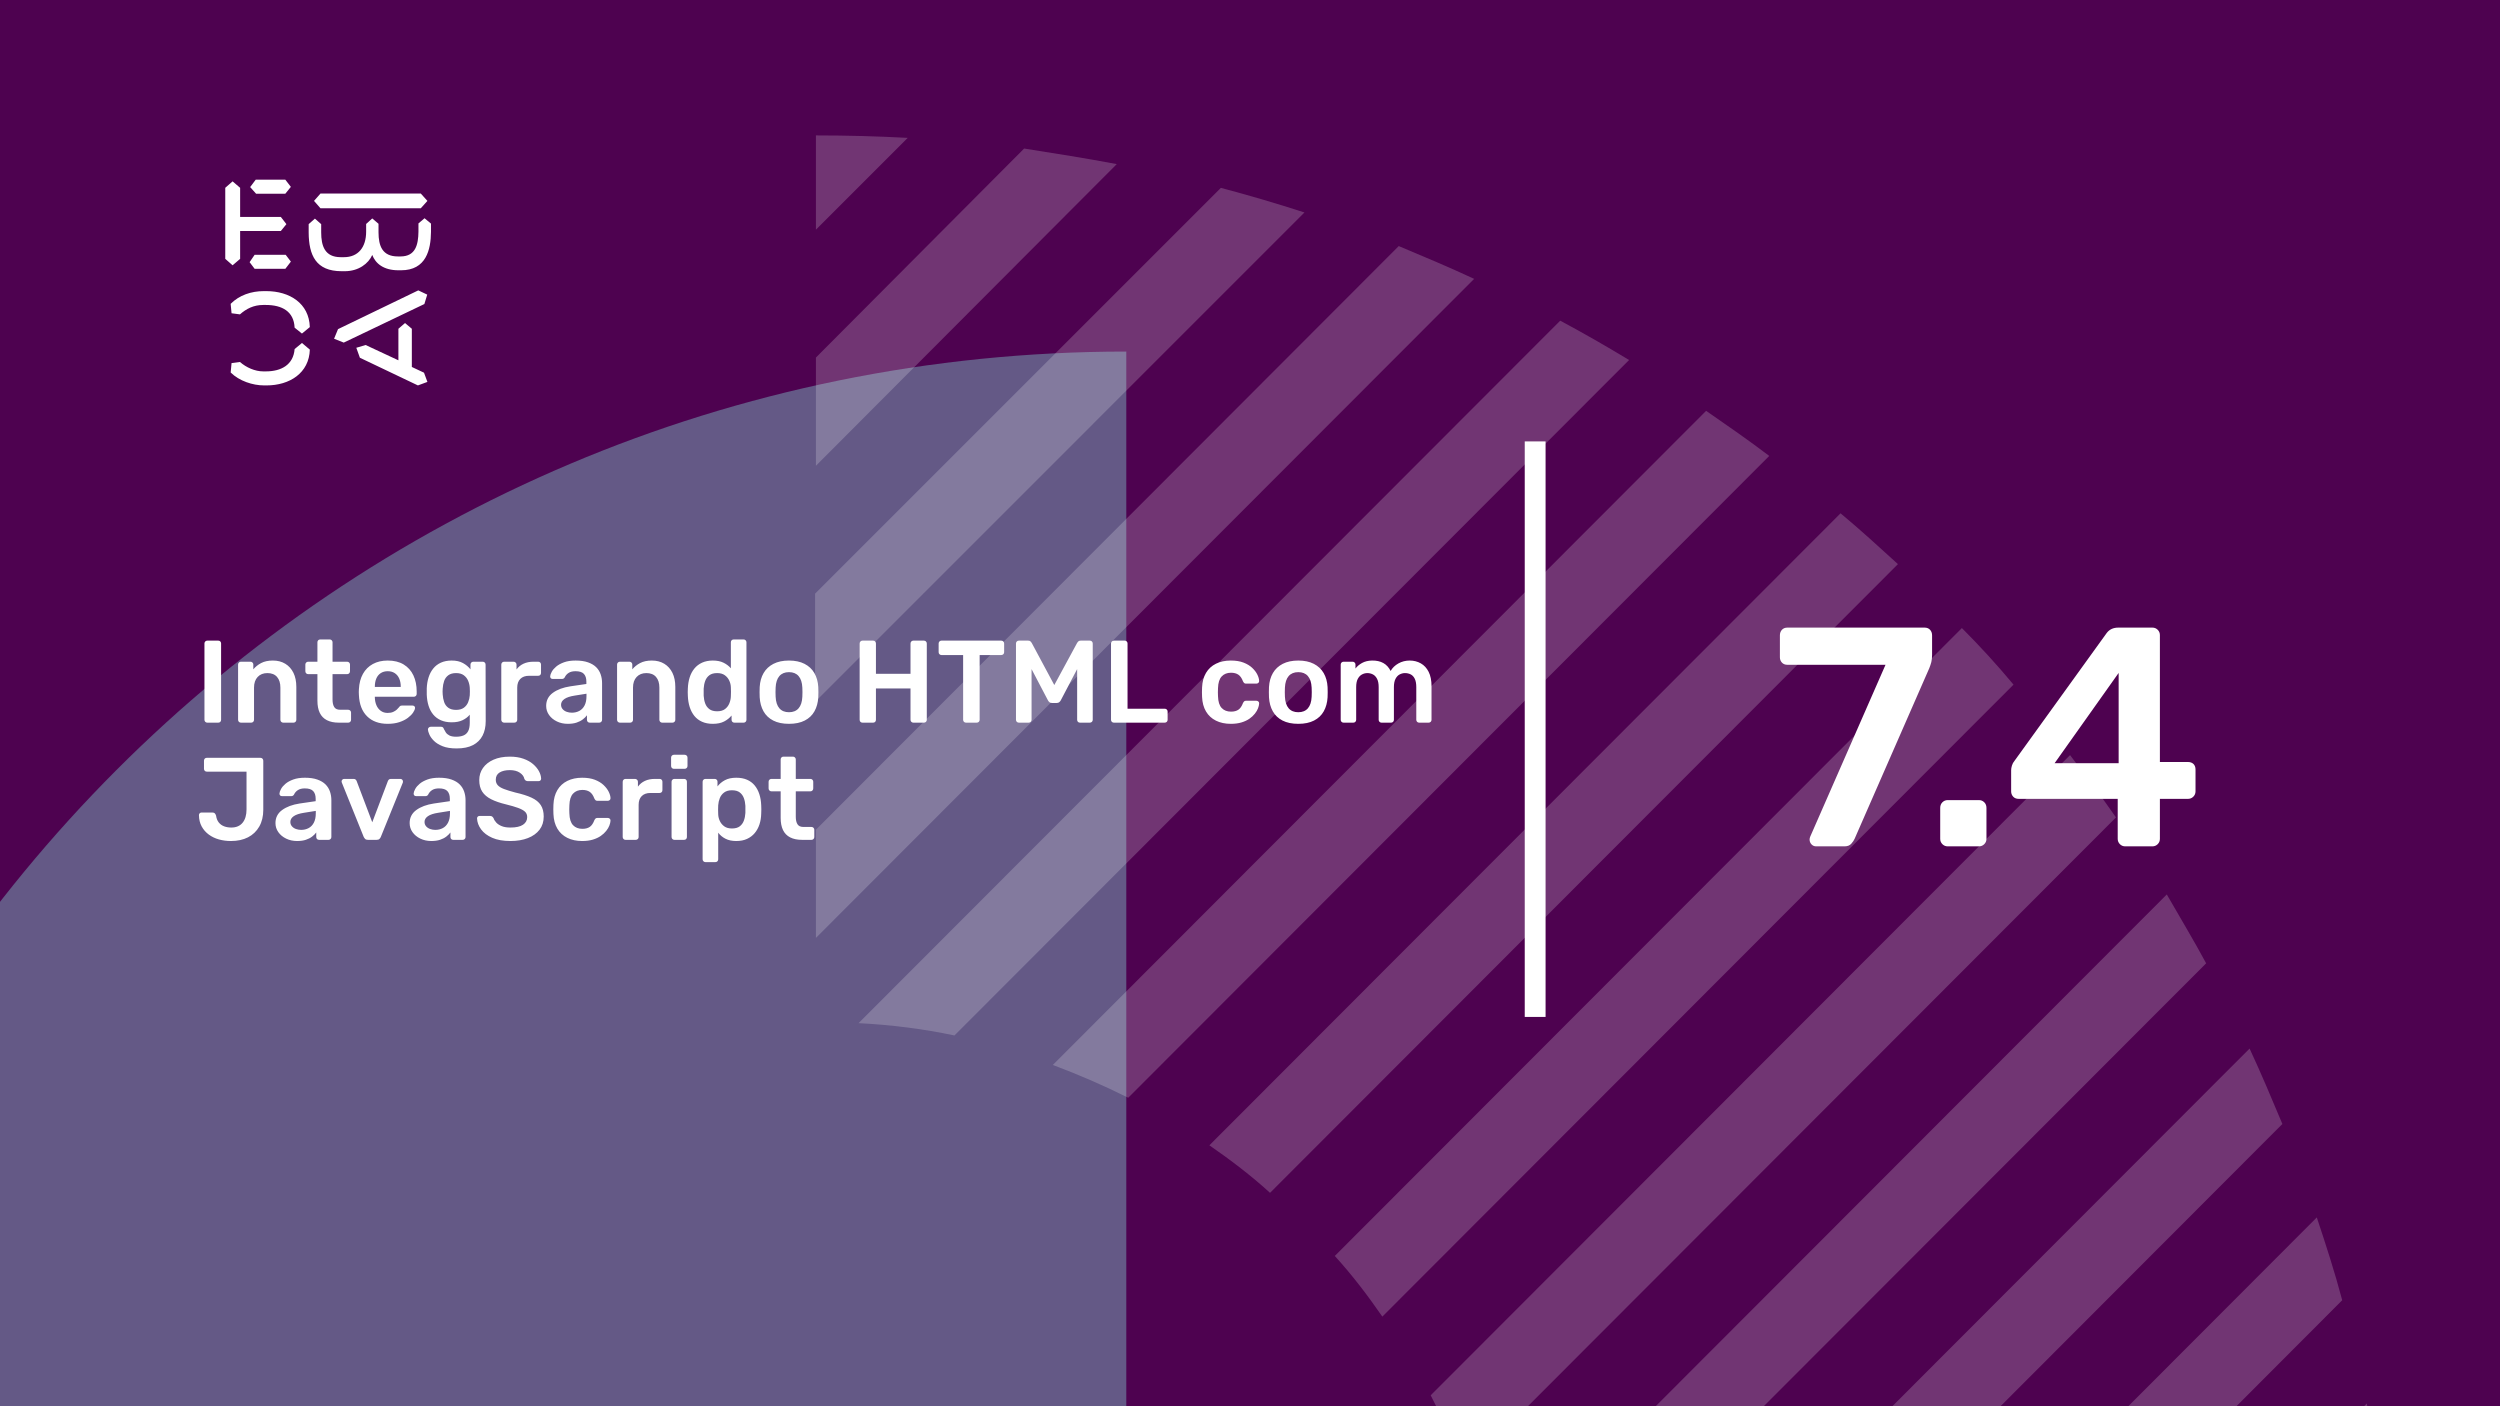 <svg xmlns="http://www.w3.org/2000/svg" version="1.1" xmlns:xlink="http://www.w3.org/1999/xlink" xmlns:svgjs="http://svgjs.dev/svgjs" viewBox="0 0 1920 1080" id="c2997beb-43ca-4d03-a990-0e534ff11cbe"><g><rect width="1920" height="1080" fill="#4e0250"/></g><g fill="#645986"><path d="M865 270L865 2467C258.907 2467 -232 1976.03 -232 1369.87C-232 760.965 258.907 270 865 270Z"/></g><g fill="#ffffff" opacity="0.2"><path d="M1829.66 1149.02C1826.52 1125.1 1822.11 1101.18 1817.7 1077.89L1577.22 1318.37H1660.32L1829.66 1149.02Z"/><path d="M1798.82 998.567C1793.15 977.163 1786.23 955.759 1779.3 934.984L1395.92 1319H1479.02L1798.82 998.567Z"/><path d="M1752.86 863.214C1744.68 843.698 1736.5 824.183 1727.68 805.297L1214.61 1319H1297.71L1752.86 863.214Z"/><path d="M1694.32 739.83C1684.88 722.203 1674.17 704.576 1664.1 686.949L1147.89 1203.8C1152.92 1227.72 1156.7 1251.64 1158.59 1276.19L1694.32 739.83Z"/><path d="M1625.07 627.77C1613.73 611.402 1601.77 595.664 1589.81 579.926L1098.78 1071.59C1108.22 1089.85 1117.03 1109.36 1124.59 1128.88L1625.07 627.77Z"/><path d="M1546.38 525.789C1533.79 510.68 1520.57 496.201 1506.72 482.352L1025.12 964.574C1038.35 979.053 1050.31 994.791 1061.64 1011.16L1546.38 525.789Z"/><path d="M1457.61 433.249C1443.13 420.029 1428.65 406.809 1413.54 394.219L928.802 879.589C945.17 890.92 960.908 902.881 975.387 916.101L1457.61 433.249Z"/><path d="M1358.78 350.148C1343.04 338.187 1326.67 326.855 1310.3 315.523L808.564 817.891C828.709 825.445 847.595 833.629 866.481 843.072L1358.78 350.148Z"/><path d="M1251.12 276.495C1233.5 265.793 1215.87 255.72 1198.24 246.277L659.364 785.787C684.545 787.046 709.097 790.194 733.019 795.23L1251.12 276.495Z"/><path d="M1132.14 214.166C1113.26 205.352 1093.74 197.168 1074.23 188.984L626.627 637.212V720.31L1132.14 214.166Z"/><path d="M1001.83 163.175C980.427 156.25 959.023 149.955 937.619 144.289L626 455.908V539.006L1001.83 163.175Z"/><path d="M857.666 126.035C834.373 121.628 810.451 117.851 786.529 114.074L626.627 274.605V357.703L857.666 126.035Z"/><path d="M626.626 176.396L697.134 105.889C673.841 104.629 650.548 104 626.626 104V176.396Z"/></g><g><path d="M178.635 139.281L184.422 144.246V166.626H215.704L219.958 172.147L215.69 177.397H184.422V198.795L178.635 203.747L173 198.795V144.232L178.635 139.281ZM195.554 195.68H219.406L223.397 200.915L219.143 206.45H195.554L191.7 201.342L195.554 195.68ZM196.382 138H219.129L223.383 143.52L219.129 148.77H196.659L192.115 143.677L196.382 138ZM323.155 148.628L328.251 154.291L323.155 159.968H246.13L241.172 154.291L246.13 148.628H323.155ZM237.043 172.147L241.849 167.893L246.669 172.147V178.393C246.669 188.879 249.417 197.515 261.668 197.515H264.14C275.147 197.515 281.197 189.86 281.197 177.952V172.005L285.879 167.75L290.699 171.862V178.379C290.699 189.007 293.723 196.946 305.56 196.946H307.618C319.178 196.946 321.235 187.869 321.373 177.952V171.578L326.056 167.608L331 171.72V178.094C330.862 191.838 327.285 207.574 308.032 207.574H305.974C294.552 207.574 288.365 202.324 285.892 195.808C283.006 202.466 275.299 208.286 264.844 208.286H262.358C242.553 208.286 237.194 195.964 237.056 178.663V172.147H237.043ZM276.391 274.744L273.642 267.089L280.796 264.969L305.974 276.721V252.491L311.07 248.095L316.291 252.491V281.829L325.641 286.226L328.251 293.311L320.959 296L276.391 274.744ZM321.235 223.011L328.113 226.27L325.917 233.497L264.002 263.119L256.571 260.146L259.596 252.776L321.235 223.011ZM231.905 263.404L237.954 268.512C237.402 286.51 222.403 296 204.669 296H202.874C194.062 296 183.759 292.6 177.157 286.083L177.834 278.855L184.298 278.002C189.118 282.256 195.858 285.229 202.183 285.229H204.117C216.091 285.229 225.303 280.136 226.27 268.085L231.905 263.404ZM226.256 251.638C225.704 239.16 216.629 234.209 204.103 234.209H202.169C194.739 234.209 189.104 237.182 184.284 241.436L177.834 240.583L177.143 233.355C183.745 226.696 192.957 223.58 202.597 223.58H204.517C222.403 223.58 237.402 232.942 237.94 251.211L231.891 256.176L226.256 251.638Z" fill="#ffffff"/></g><path d="M1171 781L1171 339L1187 339L1187 781L1171 781Z" fill="#ffffff"/><g fill="#ffffff" id="info-group"><path d="M167.64 555L159.18 555Q158.28 555 157.65 554.37Q157.02 553.74 157.02 552.84L157.02 552.84L157.02 494.16Q157.02 493.26 157.65 492.63Q158.28 492 159.18 492L159.18 492L167.64 492Q168.63 492 169.215 492.63Q169.8 493.26 169.8 494.16L169.8 494.16L169.8 552.84Q169.8 553.74 169.215 554.37Q168.63 555 167.64 555L167.64 555ZM192.93 555L185.01 555Q184.11 555 183.48 554.37Q182.85 553.74 182.85 552.84L182.85 552.84L182.85 510.36Q182.85 509.46 183.48 508.83Q184.11 508.2 185.01 508.2L185.01 508.2L192.39 508.2Q193.29 508.2 193.92 508.83Q194.55 509.46 194.55 510.36L194.55 510.36L194.55 514.05Q196.89 511.17 200.535 509.235Q204.18 507.3 209.58 507.3L209.58 507.3Q215.07 507.3 219.12 509.775Q223.17 512.25 225.375 516.75Q227.58 521.25 227.58 527.55L227.58 527.55L227.58 552.84Q227.58 553.74 226.95 554.37Q226.32 555 225.42 555L225.42 555L217.5 555Q216.6 555 215.97 554.37Q215.34 553.74 215.34 552.84L215.34 552.84L215.34 528.09Q215.34 522.87 212.775 519.9Q210.21 516.93 205.35 516.93L205.35 516.93Q200.67 516.93 197.88 519.9Q195.09 522.87 195.09 528.09L195.09 528.09L195.09 552.84Q195.09 553.74 194.46 554.37Q193.83 555 192.93 555L192.93 555ZM267.45 555L260.16 555Q254.76 555 251.07 553.11Q247.38 551.22 245.58 547.485Q243.78 543.75 243.78 538.17L243.78 538.17L243.78 517.74L236.67 517.74Q235.77 517.74 235.14 517.11Q234.51 516.48 234.51 515.49L234.51 515.49L234.51 510.36Q234.51 509.46 235.14 508.83Q235.77 508.2 236.67 508.2L236.67 508.2L243.78 508.2L243.78 493.26Q243.78 492.36 244.365 491.73Q244.95 491.1 245.94 491.1L245.94 491.1L253.23 491.1Q254.13 491.1 254.76 491.73Q255.39 492.36 255.39 493.26L255.39 493.26L255.39 508.2L266.64 508.2Q267.54 508.2 268.17 508.83Q268.8 509.46 268.8 510.36L268.8 510.36L268.8 515.49Q268.8 516.48 268.17 517.11Q267.54 517.74 266.64 517.74L266.64 517.74L255.39 517.74L255.39 537.27Q255.39 540.96 256.695 543.03Q258 545.1 261.24 545.1L261.24 545.1L267.45 545.1Q268.35 545.1 268.98 545.73Q269.61 546.36 269.61 547.26L269.61 547.26L269.61 552.84Q269.61 553.74 268.98 554.37Q268.35 555 267.45 555L267.45 555ZM297.78 555.9L297.78 555.9Q287.79 555.9 281.94 550.14Q276.09 544.38 275.64 533.76L275.64 533.76Q275.55 532.86 275.55 531.465Q275.55 530.07 275.64 529.26L275.64 529.26Q276 522.42 278.745 517.515Q281.49 512.61 286.35 509.955Q291.21 507.3 297.78 507.3L297.78 507.3Q305.07 507.3 310.02 510.315Q314.97 513.33 317.49 518.685Q320.01 524.04 320.01 531.06L320.01 531.06L320.01 532.95Q320.01 533.85 319.38 534.48Q318.75 535.11 317.76 535.11L317.76 535.11L287.88 535.11Q287.88 535.11 287.88 535.38Q287.88 535.65 287.88 535.83L287.88 535.83Q287.97 538.98 289.095 541.635Q290.22 544.29 292.425 545.91Q294.63 547.53 297.69 547.53L297.69 547.53Q300.21 547.53 301.92 546.765Q303.63 546 304.71 545.01Q305.79 544.02 306.24 543.39L306.24 543.39Q307.05 542.31 307.545 542.085Q308.04 541.86 309.03 541.86L309.03 541.86L316.77 541.86Q317.67 541.86 318.255 542.4Q318.84 542.94 318.75 543.75L318.75 543.75Q318.66 545.19 317.265 547.26Q315.87 549.33 313.26 551.31Q310.65 553.29 306.735 554.595Q302.82 555.9 297.78 555.9ZM287.88 527.28L287.88 527.55L307.77 527.55L307.77 527.28Q307.77 523.77 306.6 521.115Q305.43 518.46 303.18 516.975Q300.93 515.49 297.78 515.49L297.78 515.49Q294.63 515.49 292.38 516.975Q290.13 518.46 289.005 521.115Q287.88 523.77 287.88 527.28L287.88 527.28ZM350.7 574.8L350.7 574.8Q344.13 574.8 339.9 573.09Q335.67 571.38 333.24 568.95Q330.81 566.52 329.775 564.135Q328.74 561.75 328.65 560.4L328.65 560.4Q328.56 559.5 329.235 558.825Q329.91 558.15 330.81 558.15L330.81 558.15L338.64 558.15Q339.54 558.15 340.08 558.555Q340.62 558.96 340.98 560.04L340.98 560.04Q341.52 561.21 342.42 562.56Q343.32 563.91 345.165 564.855Q347.01 565.8 350.25 565.8L350.25 565.8Q353.67 565.8 356.01 564.81Q358.35 563.82 359.565 561.48Q360.78 559.14 360.78 555L360.78 555L360.78 548.88Q358.62 551.49 355.245 553.11Q351.87 554.73 346.92 554.73L346.92 554.73Q342.15 554.73 338.595 553.155Q335.04 551.58 332.7 548.745Q330.36 545.91 329.145 542.04Q327.93 538.17 327.75 533.49L327.75 533.49Q327.66 531.06 327.75 528.63L327.75 528.63Q327.93 524.13 329.145 520.26Q330.36 516.39 332.7 513.465Q335.04 510.54 338.595 508.92Q342.15 507.3 346.92 507.3L346.92 507.3Q352.05 507.3 355.56 509.235Q359.07 511.17 361.32 514.05L361.32 514.05L361.32 510.45Q361.32 509.46 361.95 508.83Q362.58 508.2 363.48 508.2L363.48 508.2L370.77 508.2Q371.67 508.2 372.3 508.83Q372.93 509.46 372.93 510.45L372.93 510.45L373.02 553.83Q373.02 560.31 370.59 564.99Q368.16 569.67 363.255 572.235Q358.35 574.8 350.7 574.8ZM350.25 545.19L350.25 545.19Q353.94 545.19 356.19 543.57Q358.44 541.95 359.52 539.34Q360.6 536.73 360.78 534.03L360.78 534.03Q360.87 532.86 360.87 531.06Q360.87 529.26 360.78 528.18L360.78 528.18Q360.6 525.39 359.52 522.825Q358.44 520.26 356.19 518.595Q353.94 516.93 350.25 516.93L350.25 516.93Q346.56 516.93 344.31 518.595Q342.06 520.26 341.115 522.96Q340.17 525.66 339.99 528.9L339.99 528.9Q339.81 531.06 339.99 533.31L339.99 533.31Q340.17 536.46 341.115 539.205Q342.06 541.95 344.31 543.57Q346.56 545.19 350.25 545.19ZM394.98 555L387.15 555Q386.25 555 385.62 554.37Q384.99 553.74 384.99 552.84L384.99 552.84L384.99 510.45Q384.99 509.46 385.62 508.83Q386.25 508.2 387.15 508.2L387.15 508.2L394.44 508.2Q395.34 508.2 396.015 508.83Q396.69 509.46 396.69 510.45L396.69 510.45L396.69 514.14Q398.76 511.26 402.045 509.73Q405.33 508.2 409.65 508.2L409.65 508.2L413.34 508.2Q414.33 508.2 414.915 508.83Q415.5 509.46 415.5 510.36L415.5 510.36L415.5 516.84Q415.5 517.74 414.915 518.37Q414.33 519 413.34 519L413.34 519L406.32 519Q402 519 399.615 521.385Q397.23 523.77 397.23 528.09L397.23 528.09L397.23 552.84Q397.23 553.74 396.6 554.37Q395.97 555 394.98 555L394.98 555ZM436.11 555.9L436.11 555.9Q431.43 555.9 427.65 554.055Q423.87 552.21 421.665 549.105Q419.46 546 419.46 542.13L419.46 542.13Q419.46 535.83 424.59 532.095Q429.72 528.36 438 527.1L438 527.1L450.33 525.3L450.33 523.41Q450.33 519.63 448.44 517.56Q446.55 515.49 441.96 515.49L441.96 515.49Q438.72 515.49 436.695 516.795Q434.67 518.1 433.68 520.26L433.68 520.26Q432.96 521.43 431.61 521.43L431.61 521.43L424.5 521.43Q423.51 521.43 423.015 520.89Q422.52 520.35 422.52 519.45L422.52 519.45Q422.61 518.01 423.735 515.94Q424.86 513.87 427.155 511.935Q429.45 510 433.14 508.65Q436.83 507.3 442.05 507.3L442.05 507.3Q447.72 507.3 451.635 508.695Q455.55 510.09 457.89 512.43Q460.23 514.77 461.31 517.92Q462.39 521.07 462.39 524.58L462.39 524.58L462.39 552.84Q462.39 553.74 461.76 554.37Q461.13 555 460.23 555L460.23 555L452.94 555Q451.95 555 451.365 554.37Q450.78 553.74 450.78 552.84L450.78 552.84L450.78 549.33Q449.61 550.95 447.63 552.48Q445.65 554.01 442.815 554.955Q439.98 555.9 436.11 555.9ZM439.17 547.35L439.17 547.35Q442.32 547.35 444.885 546Q447.45 544.65 448.935 541.815Q450.42 538.98 450.42 534.66L450.42 534.66L450.42 532.77L441.42 534.21Q436.11 535.02 433.5 536.82Q430.89 538.62 430.89 541.23L430.89 541.23Q430.89 543.21 432.105 544.605Q433.32 546 435.21 546.675Q437.1 547.35 439.17 547.35ZM483.99 555L476.07 555Q475.17 555 474.54 554.37Q473.91 553.74 473.91 552.84L473.91 552.84L473.91 510.36Q473.91 509.46 474.54 508.83Q475.17 508.2 476.07 508.2L476.07 508.2L483.45 508.2Q484.35 508.2 484.98 508.83Q485.61 509.46 485.61 510.36L485.61 510.36L485.61 514.05Q487.95 511.17 491.595 509.235Q495.24 507.3 500.64 507.3L500.64 507.3Q506.13 507.3 510.18 509.775Q514.23 512.25 516.435 516.75Q518.64 521.25 518.64 527.55L518.64 527.55L518.64 552.84Q518.64 553.74 518.01 554.37Q517.38 555 516.48 555L516.48 555L508.56 555Q507.66 555 507.03 554.37Q506.4 553.74 506.4 552.84L506.4 552.84L506.4 528.09Q506.4 522.87 503.835 519.9Q501.27 516.93 496.41 516.93L496.41 516.93Q491.73 516.93 488.94 519.9Q486.15 522.87 486.15 528.09L486.15 528.09L486.15 552.84Q486.15 553.74 485.52 554.37Q484.89 555 483.99 555L483.99 555ZM547.44 555.9L547.44 555.9Q542.76 555.9 539.205 554.325Q535.65 552.75 533.31 549.87Q530.97 546.99 529.71 543.075Q528.45 539.16 528.27 534.48L528.27 534.48Q528.18 532.86 528.18 531.555Q528.18 530.25 528.27 528.63L528.27 528.63Q528.45 524.13 529.665 520.26Q530.88 516.39 533.265 513.465Q535.65 510.54 539.205 508.92Q542.76 507.3 547.44 507.3L547.44 507.3Q552.3 507.3 555.675 508.965Q559.05 510.63 561.3 513.24L561.3 513.24L561.3 493.26Q561.3 492.36 561.885 491.73Q562.47 491.1 563.46 491.1L563.46 491.1L571.11 491.1Q572.01 491.1 572.64 491.73Q573.27 492.36 573.27 493.26L573.27 493.26L573.27 552.84Q573.27 553.74 572.64 554.37Q572.01 555 571.11 555L571.11 555L564 555Q563.01 555 562.425 554.37Q561.84 553.74 561.84 552.84L561.84 552.84L561.84 549.51Q559.59 552.3 556.125 554.1Q552.66 555.9 547.44 555.9ZM550.77 546.27L550.77 546.27Q554.55 546.27 556.8 544.56Q559.05 542.85 560.13 540.195Q561.21 537.54 561.3 534.75L561.3 534.75Q561.39 533.13 561.39 531.285Q561.39 529.44 561.3 527.82L561.3 527.82Q561.21 525.12 560.04 522.645Q558.87 520.17 556.62 518.55Q554.37 516.93 550.77 516.93L550.77 516.93Q546.99 516.93 544.785 518.595Q542.58 520.26 541.59 522.96Q540.6 525.66 540.42 528.9L540.42 528.9Q540.33 531.6 540.42 534.3L540.42 534.3Q540.6 537.54 541.59 540.24Q542.58 542.94 544.785 544.605Q546.99 546.27 550.77 546.27ZM605.94 555.9L605.94 555.9Q598.74 555.9 593.835 553.38Q588.93 550.86 586.365 546.27Q583.8 541.68 583.44 535.56L583.44 535.56Q583.35 533.94 583.35 531.6Q583.35 529.26 583.44 527.64L583.44 527.64Q583.8 521.43 586.455 516.885Q589.11 512.34 594.015 509.82Q598.92 507.3 605.94 507.3L605.94 507.3Q612.96 507.3 617.865 509.82Q622.77 512.34 625.425 516.885Q628.08 521.43 628.44 527.64L628.44 527.64Q628.53 529.26 628.53 531.6Q628.53 533.94 628.44 535.56L628.44 535.56Q628.08 541.68 625.515 546.27Q622.95 550.86 618.045 553.38Q613.14 555.9 605.94 555.9ZM605.94 546.99L605.94 546.99Q610.71 546.99 613.32 543.975Q615.93 540.96 616.2 535.11L616.2 535.11Q616.29 533.76 616.29 531.6Q616.29 529.44 616.2 528.09L616.2 528.09Q615.93 522.24 613.32 519.225Q610.71 516.21 605.94 516.21L605.94 516.21Q601.17 516.21 598.56 519.225Q595.95 522.24 595.68 528.09L595.68 528.09Q595.59 529.44 595.59 531.6Q595.59 533.76 595.68 535.11L595.68 535.11Q595.95 540.96 598.56 543.975Q601.17 546.99 605.94 546.99ZM670.56 555L662.37 555Q661.47 555 660.84 554.415Q660.21 553.83 660.21 552.84L660.21 552.84L660.21 494.25Q660.21 493.26 660.84 492.63Q661.47 492 662.37 492L662.37 492L670.56 492Q671.55 492 672.135 492.63Q672.72 493.26 672.72 494.25L672.72 494.25L672.72 517.47L699.27 517.47L699.27 494.25Q699.27 493.26 699.9 492.63Q700.53 492 701.43 492L701.43 492L709.53 492Q710.52 492 711.15 492.63Q711.78 493.26 711.78 494.25L711.78 494.25L711.78 552.84Q711.78 553.74 711.15 554.37Q710.52 555 709.53 555L709.53 555L701.43 555Q700.53 555 699.9 554.37Q699.27 553.74 699.27 552.84L699.27 552.84L699.27 528.72L672.72 528.72L672.72 552.84Q672.72 553.74 672.135 554.37Q671.55 555 670.56 555L670.56 555ZM750.12 555L741.84 555Q740.94 555 740.31 554.37Q739.68 553.74 739.68 552.84L739.68 552.84L739.68 503.07L723.03 503.07Q722.13 503.07 721.5 502.44Q720.87 501.81 720.87 500.91L720.87 500.91L720.87 494.25Q720.87 493.26 721.5 492.63Q722.13 492 723.03 492L723.03 492L768.93 492Q769.92 492 770.55 492.63Q771.18 493.26 771.18 494.25L771.18 494.25L771.18 500.91Q771.18 501.81 770.55 502.44Q769.92 503.07 768.93 503.07L768.93 503.07L752.37 503.07L752.37 552.84Q752.37 553.74 751.74 554.37Q751.11 555 750.12 555L750.12 555ZM790.08 555L782.52 555Q781.53 555 780.9 554.37Q780.27 553.74 780.27 552.84L780.27 552.84L780.27 494.25Q780.27 493.26 780.9 492.63Q781.53 492 782.52 492L782.52 492L789.63 492Q790.89 492 791.52 492.675Q792.15 493.35 792.33 493.71L792.33 493.71L809.7 526.11L827.25 493.71Q827.43 493.35 828.06 492.675Q828.69 492 829.95 492L829.95 492L836.97 492Q837.96 492 838.59 492.63Q839.22 493.26 839.22 494.25L839.22 494.25L839.22 552.84Q839.22 553.74 838.59 554.37Q837.96 555 836.97 555L836.97 555L829.41 555Q828.42 555 827.835 554.37Q827.25 553.74 827.25 552.84L827.25 552.84L827.25 513.87L814.65 537.9Q814.2 538.71 813.48 539.295Q812.76 539.88 811.59 539.88L811.59 539.88L807.9 539.88Q806.64 539.88 805.965 539.295Q805.29 538.71 804.84 537.9L804.84 537.9L792.24 513.87L792.24 552.84Q792.24 553.74 791.61 554.37Q790.98 555 790.08 555L790.08 555ZM894.48 555L855.42 555Q854.52 555 853.89 554.37Q853.26 553.74 853.26 552.84L853.26 552.84L853.26 494.16Q853.26 493.26 853.89 492.63Q854.52 492 855.42 492L855.42 492L863.79 492Q864.69 492 865.32 492.63Q865.95 493.26 865.95 494.16L865.95 494.16L865.95 544.29L894.48 544.29Q895.47 544.29 896.1 544.92Q896.73 545.55 896.73 546.54L896.73 546.54L896.73 552.84Q896.73 553.74 896.1 554.37Q895.47 555 894.48 555L894.48 555ZM945.24 555.9L945.24 555.9Q938.76 555.9 933.855 553.47Q928.95 551.04 926.205 546.405Q923.46 541.77 923.19 535.2L923.19 535.2Q923.1 533.85 923.1 531.645Q923.1 529.44 923.19 528L923.19 528Q923.46 521.43 926.205 516.795Q928.95 512.16 933.855 509.73Q938.76 507.3 945.24 507.3L945.24 507.3Q951 507.3 955.05 508.875Q959.1 510.45 961.71 512.925Q964.32 515.4 965.625 518.055Q966.93 520.71 967.02 522.87L967.02 522.87Q967.11 523.86 966.435 524.445Q965.76 525.03 964.86 525.03L964.86 525.03L956.94 525.03Q956.04 525.03 955.545 524.58Q955.05 524.13 954.6 523.23L954.6 523.23Q953.25 519.63 951.045 518.145Q948.84 516.66 945.42 516.66L945.42 516.66Q940.92 516.66 938.265 519.495Q935.61 522.33 935.43 528.45L935.43 528.45Q935.25 531.87 935.43 534.75L935.43 534.75Q935.61 540.96 938.265 543.75Q940.92 546.54 945.42 546.54L945.42 546.54Q948.93 546.54 951.09 545.055Q953.25 543.57 954.6 539.97L954.6 539.97Q955.05 539.07 955.545 538.62Q956.04 538.17 956.94 538.17L956.94 538.17L964.86 538.17Q965.76 538.17 966.435 538.755Q967.11 539.34 967.02 540.33L967.02 540.33Q966.93 541.95 966.165 543.975Q965.4 546 963.735 548.115Q962.07 550.23 959.55 551.985Q957.03 553.74 953.475 554.82Q949.92 555.9 945.24 555.9ZM997.08 555.9L997.08 555.9Q989.88 555.9 984.975 553.38Q980.07 550.86 977.505 546.27Q974.94 541.68 974.58 535.56L974.58 535.56Q974.49 533.94 974.49 531.6Q974.49 529.26 974.58 527.64L974.58 527.64Q974.94 521.43 977.595 516.885Q980.25 512.34 985.155 509.82Q990.06 507.3 997.08 507.3L997.08 507.3Q1004.1 507.3 1009.005 509.82Q1013.91 512.34 1016.565 516.885Q1019.22 521.43 1019.58 527.64L1019.58 527.64Q1019.67 529.26 1019.67 531.6Q1019.67 533.94 1019.58 535.56L1019.58 535.56Q1019.22 541.68 1016.655 546.27Q1014.09 550.86 1009.185 553.38Q1004.28 555.9 997.08 555.9ZM997.08 546.99L997.08 546.99Q1001.85 546.99 1004.46 543.975Q1007.07 540.96 1007.34 535.11L1007.34 535.11Q1007.43 533.76 1007.43 531.6Q1007.43 529.44 1007.34 528.09L1007.34 528.09Q1007.07 522.24 1004.46 519.225Q1001.85 516.21 997.08 516.21L997.08 516.21Q992.31 516.21 989.7 519.225Q987.09 522.24 986.82 528.09L986.82 528.09Q986.73 529.44 986.73 531.6Q986.73 533.76 986.82 535.11L986.82 535.11Q987.09 540.96 989.7 543.975Q992.31 546.99 997.08 546.99ZM1039.38 555L1031.82 555Q1030.92 555 1030.29 554.37Q1029.66 553.74 1029.66 552.84L1029.66 552.84L1029.66 510.36Q1029.66 509.46 1030.29 508.83Q1030.92 508.2 1031.82 508.2L1031.82 508.2L1038.84 508.2Q1039.74 508.2 1040.37 508.83Q1041 509.46 1041 510.36L1041 510.36L1041 513.42Q1042.89 510.9 1046.085 509.145Q1049.28 507.39 1053.69 507.3L1053.69 507.3Q1063.95 507.12 1068 515.31L1068 515.31Q1070.07 511.71 1073.985 509.505Q1077.9 507.3 1082.67 507.3L1082.67 507.3Q1087.35 507.3 1091.175 509.46Q1095 511.62 1097.205 515.985Q1099.41 520.35 1099.41 527.01L1099.41 527.01L1099.41 552.84Q1099.41 553.74 1098.78 554.37Q1098.15 555 1097.25 555L1097.25 555L1089.87 555Q1088.97 555 1088.34 554.37Q1087.71 553.74 1087.71 552.84L1087.71 552.84L1087.71 527.73Q1087.71 523.68 1086.54 521.295Q1085.37 518.91 1083.39 517.92Q1081.41 516.93 1078.98 516.93L1078.98 516.93Q1077 516.93 1075.02 517.92Q1073.04 518.91 1071.78 521.295Q1070.52 523.68 1070.52 527.73L1070.52 527.73L1070.52 552.84Q1070.52 553.74 1069.89 554.37Q1069.26 555 1068.36 555L1068.36 555L1060.98 555Q1060.08 555 1059.45 554.37Q1058.82 553.74 1058.82 552.84L1058.82 552.84L1058.82 527.73Q1058.82 523.68 1057.56 521.295Q1056.3 518.91 1054.32 517.92Q1052.34 516.93 1050.09 516.93L1050.09 516.93Q1048.02 516.93 1046.04 517.965Q1044.06 519 1042.8 521.34Q1041.54 523.68 1041.54 527.73L1041.54 527.73L1041.54 552.84Q1041.54 553.74 1040.91 554.37Q1040.28 555 1039.38 555L1039.38 555ZM177.36 645.9L177.36 645.9Q172.5 645.9 168.135 644.685Q163.77 643.47 160.35 640.95Q156.93 638.43 154.905 634.74Q152.88 631.05 152.79 626.01L152.79 626.01Q152.79 625.2 153.33 624.615Q153.87 624.03 154.68 624.03L154.68 624.03L163.23 624.03Q164.4 624.03 164.985 624.66Q165.57 625.29 165.93 626.37L165.93 626.37Q166.38 629.61 168 631.635Q169.62 633.66 172.095 634.605Q174.57 635.55 177.63 635.55L177.63 635.55Q183.3 635.55 186.315 631.86Q189.33 628.17 189.33 621.6L189.33 621.6L189.33 592.62L158.82 592.62Q157.83 592.62 157.245 591.99Q156.66 591.36 156.66 590.46L156.66 590.46L156.66 584.16Q156.66 583.26 157.245 582.63Q157.83 582 158.82 582L158.82 582L199.95 582Q200.94 582 201.57 582.63Q202.2 583.26 202.2 584.25L202.2 584.25L202.2 621.96Q202.2 629.43 199.095 634.83Q195.99 640.23 190.455 643.065Q184.92 645.9 177.36 645.9ZM228.21 645.9L228.21 645.9Q223.53 645.9 219.75 644.055Q215.97 642.21 213.765 639.105Q211.56 636 211.56 632.13L211.56 632.13Q211.56 625.83 216.69 622.095Q221.82 618.36 230.1 617.1L230.1 617.1L242.43 615.3L242.43 613.41Q242.43 609.63 240.54 607.56Q238.65 605.49 234.06 605.49L234.06 605.49Q230.82 605.49 228.795 606.795Q226.77 608.1 225.78 610.26L225.78 610.26Q225.06 611.43 223.71 611.43L223.71 611.43L216.6 611.43Q215.61 611.43 215.115 610.89Q214.62 610.35 214.62 609.45L214.62 609.45Q214.71 608.01 215.835 605.94Q216.96 603.87 219.255 601.935Q221.55 600 225.24 598.65Q228.93 597.3 234.15 597.3L234.15 597.3Q239.82 597.3 243.735 598.695Q247.65 600.09 249.99 602.43Q252.33 604.77 253.41 607.92Q254.49 611.07 254.49 614.58L254.49 614.58L254.49 642.84Q254.49 643.74 253.86 644.37Q253.23 645 252.33 645L252.33 645L245.04 645Q244.05 645 243.465 644.37Q242.88 643.74 242.88 642.84L242.88 642.84L242.88 639.33Q241.71 640.95 239.73 642.48Q237.75 644.01 234.915 644.955Q232.08 645.9 228.21 645.9ZM231.27 637.35L231.27 637.35Q234.42 637.35 236.985 636Q239.55 634.65 241.035 631.815Q242.52 628.98 242.52 624.66L242.52 624.66L242.52 622.77L233.52 624.21Q228.21 625.02 225.6 626.82Q222.99 628.62 222.99 631.23L222.99 631.23Q222.99 633.21 224.205 634.605Q225.42 636 227.31 636.675Q229.2 637.35 231.27 637.35ZM289.23 645L282.57 645Q281.13 645 280.455 644.325Q279.78 643.65 279.33 642.75L279.33 642.75L262.5 600.99Q262.32 600.54 262.32 600.18L262.32 600.18Q262.32 599.37 262.905 598.785Q263.49 598.2 264.3 598.2L264.3 598.2L271.59 598.2Q272.67 598.2 273.21 598.785Q273.75 599.37 273.93 599.91L273.93 599.91L285.9 631.5L297.87 599.91Q298.05 599.37 298.59 598.785Q299.13 598.2 300.21 598.2L300.21 598.2L307.59 598.2Q308.31 598.2 308.895 598.785Q309.48 599.37 309.48 600.18L309.48 600.18Q309.48 600.54 309.39 600.99L309.39 600.99L292.47 642.75Q292.11 643.65 291.39 644.325Q290.67 645 289.23 645L289.23 645ZM331.26 645.9L331.26 645.9Q326.58 645.9 322.8 644.055Q319.02 642.21 316.815 639.105Q314.61 636 314.61 632.13L314.61 632.13Q314.61 625.83 319.74 622.095Q324.87 618.36 333.15 617.1L333.15 617.1L345.48 615.3L345.48 613.41Q345.48 609.63 343.59 607.56Q341.7 605.49 337.11 605.49L337.11 605.49Q333.87 605.49 331.845 606.795Q329.82 608.1 328.83 610.26L328.83 610.26Q328.11 611.43 326.76 611.43L326.76 611.43L319.65 611.43Q318.66 611.43 318.165 610.89Q317.67 610.35 317.67 609.45L317.67 609.45Q317.76 608.01 318.885 605.94Q320.01 603.87 322.305 601.935Q324.6 600 328.29 598.65Q331.98 597.3 337.2 597.3L337.2 597.3Q342.87 597.3 346.785 598.695Q350.7 600.09 353.04 602.43Q355.38 604.77 356.46 607.92Q357.54 611.07 357.54 614.58L357.54 614.58L357.54 642.84Q357.54 643.74 356.91 644.37Q356.28 645 355.38 645L355.38 645L348.09 645Q347.1 645 346.515 644.37Q345.93 643.74 345.93 642.84L345.93 642.84L345.93 639.33Q344.76 640.95 342.78 642.48Q340.8 644.01 337.965 644.955Q335.13 645.9 331.26 645.9ZM334.32 637.35L334.32 637.35Q337.47 637.35 340.035 636Q342.6 634.65 344.085 631.815Q345.57 628.98 345.57 624.66L345.57 624.66L345.57 622.77L336.57 624.21Q331.26 625.02 328.65 626.82Q326.04 628.62 326.04 631.23L326.04 631.23Q326.04 633.21 327.255 634.605Q328.47 636 330.36 636.675Q332.25 637.35 334.32 637.35ZM392.01 645.9L392.01 645.9Q383.64 645.9 378.015 643.425Q372.39 640.95 369.465 636.945Q366.54 632.94 366.36 628.53L366.36 628.53Q366.36 627.72 366.9 627.18Q367.44 626.64 368.25 626.64L368.25 626.64L376.26 626.64Q377.43 626.64 378.015 627.135Q378.6 627.63 379.05 628.35L379.05 628.35Q379.59 630.06 381.12 631.725Q382.65 633.39 385.305 634.47Q387.96 635.55 392.01 635.55L392.01 635.55Q398.49 635.55 401.685 633.39Q404.88 631.23 404.88 627.54L404.88 627.54Q404.88 624.93 403.17 623.355Q401.46 621.78 397.905 620.475Q394.35 619.17 388.5 617.73L388.5 617.73Q381.75 616.11 377.205 613.815Q372.66 611.52 370.365 608.01Q368.07 604.5 368.07 599.1L368.07 599.1Q368.07 593.88 370.905 589.83Q373.74 585.78 379.005 583.44Q384.27 581.1 391.56 581.1L391.56 581.1Q397.41 581.1 401.91 582.675Q406.41 584.25 409.38 586.815Q412.35 589.38 413.925 592.305Q415.5 595.23 415.59 598.02L415.59 598.02Q415.59 598.74 415.095 599.325Q414.6 599.91 413.7 599.91L413.7 599.91L405.33 599.91Q404.61 599.91 403.89 599.55Q403.17 599.19 402.72 598.2L402.72 598.2Q402.18 595.41 399.21 593.43Q396.24 591.45 391.56 591.45L391.56 591.45Q386.7 591.45 383.73 593.25Q380.76 595.05 380.76 598.83L380.76 598.83Q380.76 601.35 382.245 603.015Q383.73 604.68 387.015 605.94Q390.3 607.2 395.7 608.64L395.7 608.64Q403.35 610.35 408.21 612.6Q413.07 614.85 415.32 618.315Q417.57 621.78 417.57 627.09L417.57 627.09Q417.57 633.03 414.375 637.215Q411.18 641.4 405.42 643.65Q399.66 645.9 392.01 645.9ZM447.09 645.9L447.09 645.9Q440.61 645.9 435.705 643.47Q430.8 641.04 428.055 636.405Q425.31 631.77 425.04 625.2L425.04 625.2Q424.95 623.85 424.95 621.645Q424.95 619.44 425.04 618L425.04 618Q425.31 611.43 428.055 606.795Q430.8 602.16 435.705 599.73Q440.61 597.3 447.09 597.3L447.09 597.3Q452.85 597.3 456.9 598.875Q460.95 600.45 463.56 602.925Q466.17 605.4 467.475 608.055Q468.78 610.71 468.87 612.87L468.87 612.87Q468.96 613.86 468.285 614.445Q467.61 615.03 466.71 615.03L466.71 615.03L458.79 615.03Q457.89 615.03 457.395 614.58Q456.9 614.13 456.45 613.23L456.45 613.23Q455.1 609.63 452.895 608.145Q450.69 606.66 447.27 606.66L447.27 606.66Q442.77 606.66 440.115 609.495Q437.46 612.33 437.28 618.45L437.28 618.45Q437.1 621.87 437.28 624.75L437.28 624.75Q437.46 630.96 440.115 633.75Q442.77 636.54 447.27 636.54L447.27 636.54Q450.78 636.54 452.94 635.055Q455.1 633.57 456.45 629.97L456.45 629.97Q456.9 629.07 457.395 628.62Q457.89 628.17 458.79 628.17L458.79 628.17L466.71 628.17Q467.61 628.17 468.285 628.755Q468.96 629.34 468.87 630.33L468.87 630.33Q468.78 631.95 468.015 633.975Q467.25 636 465.585 638.115Q463.92 640.23 461.4 641.985Q458.88 643.74 455.325 644.82Q451.77 645.9 447.09 645.9ZM488.22 645L480.39 645Q479.49 645 478.86 644.37Q478.23 643.74 478.23 642.84L478.23 642.84L478.23 600.45Q478.23 599.46 478.86 598.83Q479.49 598.2 480.39 598.2L480.39 598.2L487.68 598.2Q488.58 598.2 489.255 598.83Q489.93 599.46 489.93 600.45L489.93 600.45L489.93 604.14Q492 601.26 495.285 599.73Q498.57 598.2 502.89 598.2L502.89 598.2L506.58 598.2Q507.57 598.2 508.155 598.83Q508.74 599.46 508.74 600.36L508.74 600.36L508.74 606.84Q508.74 607.74 508.155 608.37Q507.57 609 506.58 609L506.58 609L499.56 609Q495.24 609 492.855 611.385Q490.47 613.77 490.47 618.09L490.47 618.09L490.47 642.84Q490.47 643.74 489.84 644.37Q489.21 645 488.22 645L488.22 645ZM525.39 645L517.92 645Q517.02 645 516.39 644.37Q515.76 643.74 515.76 642.84L515.76 642.84L515.76 600.36Q515.76 599.46 516.39 598.83Q517.02 598.2 517.92 598.2L517.92 598.2L525.39 598.2Q526.38 598.2 526.965 598.83Q527.55 599.46 527.55 600.36L527.55 600.36L527.55 642.84Q527.55 643.74 526.965 644.37Q526.38 645 525.39 645L525.39 645ZM525.75 590.46L517.56 590.46Q516.66 590.46 516.03 589.83Q515.4 589.2 515.4 588.3L515.4 588.3L515.4 581.82Q515.4 580.92 516.03 580.29Q516.66 579.66 517.56 579.66L517.56 579.66L525.75 579.66Q526.74 579.66 527.37 580.29Q528 580.92 528 581.82L528 581.82L528 588.3Q528 589.2 527.37 589.83Q526.74 590.46 525.75 590.46L525.75 590.46ZM549.42 662.1L541.77 662.1Q540.87 662.1 540.24 661.47Q539.61 660.84 539.61 659.94L539.61 659.94L539.61 600.36Q539.61 599.46 540.24 598.83Q540.87 598.2 541.77 598.2L541.77 598.2L548.88 598.2Q549.87 598.2 550.455 598.83Q551.04 599.46 551.04 600.36L551.04 600.36L551.04 603.96Q553.2 601.08 556.71 599.19Q560.22 597.3 565.44 597.3L565.44 597.3Q570.21 597.3 573.72 598.83Q577.23 600.36 579.57 603.195Q581.91 606.03 583.17 609.9Q584.43 613.77 584.61 618.45L584.61 618.45Q584.7 619.98 584.7 621.6Q584.7 623.22 584.61 624.84L584.61 624.84Q584.52 629.34 583.26 633.165Q582 636.99 579.615 639.825Q577.23 642.66 573.72 644.28Q570.21 645.9 565.44 645.9L565.44 645.9Q560.58 645.9 557.16 644.145Q553.74 642.39 551.58 639.51L551.58 639.51L551.58 659.94Q551.58 660.84 550.995 661.47Q550.41 662.1 549.42 662.1L549.42 662.1ZM562.11 636.27L562.11 636.27Q565.98 636.27 568.14 634.605Q570.3 632.94 571.29 630.24Q572.28 627.54 572.46 624.3L572.46 624.3Q572.55 621.6 572.46 618.9L572.46 618.9Q572.28 615.66 571.29 612.96Q570.3 610.26 568.14 608.595Q565.98 606.93 562.11 606.93L562.11 606.93Q558.42 606.93 556.125 608.64Q553.83 610.35 552.795 613.005Q551.76 615.66 551.58 618.45L551.58 618.45Q551.49 620.07 551.49 621.87Q551.49 623.67 551.58 625.38L551.58 625.38Q551.67 628.08 552.84 630.555Q554.01 633.03 556.26 634.65Q558.51 636.27 562.11 636.27ZM623.22 645L615.93 645Q610.53 645 606.84 643.11Q603.15 641.22 601.35 637.485Q599.55 633.75 599.55 628.17L599.55 628.17L599.55 607.74L592.44 607.74Q591.54 607.74 590.91 607.11Q590.28 606.48 590.28 605.49L590.28 605.49L590.28 600.36Q590.28 599.46 590.91 598.83Q591.54 598.2 592.44 598.2L592.44 598.2L599.55 598.2L599.55 583.26Q599.55 582.36 600.135 581.73Q600.72 581.1 601.71 581.1L601.71 581.1L609 581.1Q609.9 581.1 610.53 581.73Q611.16 582.36 611.16 583.26L611.16 583.26L611.16 598.2L622.41 598.2Q623.31 598.2 623.94 598.83Q624.57 599.46 624.57 600.36L624.57 600.36L624.57 605.49Q624.57 606.48 623.94 607.11Q623.31 607.74 622.41 607.74L622.41 607.74L611.16 607.74L611.16 627.27Q611.16 630.96 612.465 633.03Q613.77 635.1 617.01 635.1L617.01 635.1L623.22 635.1Q624.12 635.1 624.75 635.73Q625.38 636.36 625.38 637.26L625.38 637.26L625.38 642.84Q625.38 643.74 624.75 644.37Q624.12 645 623.22 645L623.22 645Z" id="title"/><path d="M1416.64 650L1394.8 650Q1392.64 650 1391.2 648.44Q1389.76 646.88 1389.76 644.72L1389.76 644.72Q1389.76 643.76 1390.24 642.56L1390.24 642.56L1448.08 510.56L1372.72 510.56Q1370.08 510.56 1368.52 508.88Q1366.96 507.2 1366.96 504.8L1366.96 504.8L1366.96 488Q1366.96 485.36 1368.52 483.68Q1370.08 482 1372.72 482L1372.72 482L1478.08 482Q1480.72 482 1482.28 483.68Q1483.84 485.36 1483.84 488L1483.84 488L1483.84 502.88Q1483.84 506.24 1483.24 508.52Q1482.64 510.8 1481.68 513.2L1481.68 513.2L1424.32 644.24Q1423.6 645.92 1421.8 647.96Q1420 650 1416.64 650L1416.64 650ZM1519.84 650L1495.84 650Q1493.44 650 1491.76 648.32Q1490.08 646.64 1490.08 644.24L1490.08 644.24L1490.08 620.48Q1490.08 617.84 1491.76 616.16Q1493.44 614.48 1495.84 614.48L1495.84 614.48L1519.84 614.48Q1522.24 614.48 1523.92 616.16Q1525.6 617.84 1525.6 620.48L1525.6 620.48L1525.6 644.24Q1525.6 646.64 1523.92 648.32Q1522.24 650 1519.84 650L1519.84 650ZM1653.04 650L1632.16 650Q1629.76 650 1628.08 648.32Q1626.4 646.64 1626.4 644.24L1626.4 644.24L1626.4 613.52L1550.32 613.52Q1547.68 613.52 1546.12 611.84Q1544.56 610.16 1544.56 607.76L1544.56 607.76L1544.56 591.44Q1544.56 590 1545.16 587.96Q1545.76 585.92 1547.2 584.24L1547.2 584.24L1618 486.08Q1621.12 482 1626.88 482L1626.88 482L1653.04 482Q1655.44 482 1657.12 483.68Q1658.8 485.36 1658.8 487.76L1658.8 487.76L1658.8 585.2L1680.16 585.2Q1683.04 585.2 1684.6 586.76Q1686.16 588.32 1686.16 590.96L1686.16 590.96L1686.16 607.76Q1686.16 610.16 1684.48 611.84Q1682.8 613.52 1680.4 613.52L1680.4 613.52L1658.8 613.52L1658.8 644.24Q1658.8 646.64 1657.12 648.32Q1655.44 650 1653.04 650L1653.04 650ZM1627.12 516.8L1577.92 586.16L1627.12 586.16L1627.12 516.8Z" id="lecture-full-number"/></g></svg>